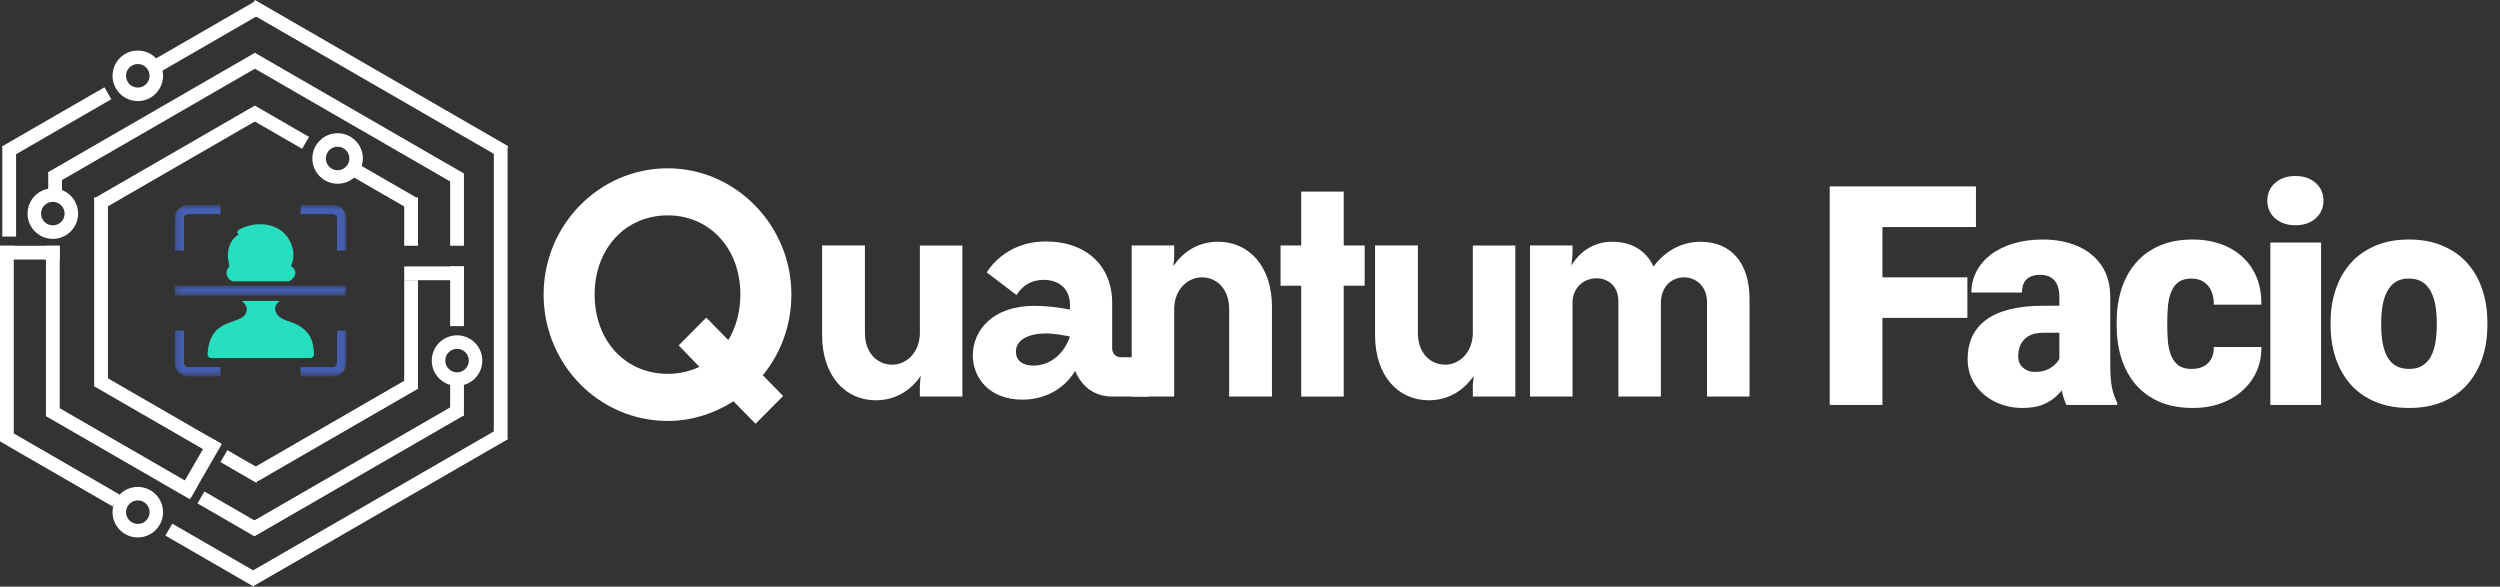<svg width="375" height="88" viewBox="0 0 375 88" fill="none" xmlns="http://www.w3.org/2000/svg">
<rect x="0" y="0" width="375" height="88" fill="#333333" stroke="none"/>
<path d="M69.59 39.963H60.633V42.03H69.59V39.963Z" fill="white"/>
<path d="M46.351 20.53L38.24 15.848L37.206 17.638L45.317 22.321L46.351 20.53Z" fill="white"/>
<path d="M8.957 36.863H0V38.93H8.957V36.863Z" fill="white"/>
<path d="M69.59 48.92V39.963H67.523V48.92H69.59Z" fill="white"/>
<path d="M69.59 62.357V56.501H67.523V62.357H69.59Z" fill="white"/>
<path d="M28.661 74.592L33.275 66.601L31.485 65.567L26.871 73.558L28.661 74.592Z" fill="white"/>
<path d="M62.7 36.862V29.627H60.633V36.862H62.7Z" fill="white"/>
<path d="M69.59 36.862V26.183H67.523V36.862H69.59Z" fill="white"/>
<path d="M76.136 65.801V22.049H74.069V65.801H76.136Z" fill="white"/>
<path d="M62.619 29.731L54.087 24.805L53.053 26.595L61.585 31.521L62.619 29.731Z" fill="white"/>
<path d="M39.486 70.63L34.105 67.523L33.072 69.314L38.453 72.42L39.486 70.63Z" fill="white"/>
<path d="M9.301 29.283V25.838H7.234V29.283H9.301Z" fill="white"/>
<path d="M39.126 78.613L30.66 73.725L29.627 75.515L38.093 80.403L39.126 78.613Z" fill="white"/>
<path d="M39.101 86.205L25.838 78.548L24.804 80.338L38.068 87.996L39.101 86.205Z" fill="white"/>
<path d="M68.539 60.523L37.123 78.661L38.156 80.451L69.572 62.313L68.539 60.523Z" fill="white"/>
<path d="M75.168 64.078L37.148 86.028L38.182 87.818L76.202 65.868L75.168 64.078Z" fill="white"/>
<path d="M33.055 66.487L15.124 56.135L14.091 57.925L32.022 68.277L33.055 66.487Z" fill="white"/>
<path d="M29.521 73.103L7.924 60.634L6.891 62.424L28.488 74.893L29.521 73.103Z" fill="white"/>
<path d="M17.929 74.177L1.034 64.423L0 66.213L16.895 75.967L17.929 74.177Z" fill="white"/>
<path d="M62.7 58.222V42.03H60.633V58.222H62.7Z" fill="white"/>
<path d="M38.655 72.193L62.736 58.29L61.703 56.499L37.622 70.403L38.655 72.193Z" fill="white"/>
<path d="M16.192 57.877V29.627H14.125L14.125 57.877H16.192Z" fill="white"/>
<path d="M8.957 62.356L8.957 36.863H6.89L6.89 62.356H8.957Z" fill="white"/>
<path d="M2.067 66.146L2.067 36.863H-0L-0 66.146H2.067Z" fill="white"/>
<path d="M2.411 35.485L2.411 22.049H0.344L0.344 35.485H2.411Z" fill="white"/>
<path d="M15.159 31.54L39.24 17.637L38.206 15.847L14.125 29.75L15.159 31.54Z" fill="white"/>
<path d="M8.258 27.612L39.287 9.697L38.253 7.907L7.224 25.822L8.258 27.612Z" fill="white"/>
<path d="M24.263 10.657L39.437 1.896L38.403 0.106L23.23 8.867L24.263 10.657Z" fill="white"/>
<path d="M1.331 23.754L16.699 14.881L15.665 13.091L0.297 21.964L1.331 23.754Z" fill="white"/>
<path d="M37.207 1.79L75.2 23.726L76.234 21.936L38.24 -4.84166e-05L37.207 1.79Z" fill="white"/>
<path d="M37.206 9.714L68.615 27.848L69.648 26.058L38.24 7.924L37.206 9.714Z" fill="white"/>
<path d="M24.459 76.826C24.459 78.919 22.763 80.615 20.67 80.615C18.577 80.615 16.88 78.919 16.88 76.826C16.88 74.733 18.577 73.036 20.67 73.036C22.763 73.036 24.459 74.733 24.459 76.826ZM18.904 76.826C18.904 77.801 19.695 78.592 20.67 78.592C21.645 78.592 22.436 77.801 22.436 76.826C22.436 75.85 21.645 75.06 20.67 75.06C19.695 75.06 18.904 75.85 18.904 76.826Z" fill="white"/>
<path d="M72.346 54.088C72.346 56.181 70.649 57.877 68.557 57.877C66.463 57.877 64.767 56.181 64.767 54.088C64.767 51.995 66.463 50.298 68.557 50.298C70.649 50.298 72.346 51.995 72.346 54.088ZM66.791 54.088C66.791 55.063 67.582 55.854 68.557 55.854C69.532 55.854 70.323 55.063 70.323 54.088C70.323 53.113 69.532 52.322 68.557 52.322C67.582 52.322 66.791 53.113 66.791 54.088Z" fill="white"/>
<path d="M54.432 23.771C54.432 25.864 52.736 27.561 50.642 27.561C48.55 27.561 46.853 25.864 46.853 23.771C46.853 21.679 48.55 19.982 50.642 19.982C52.736 19.982 54.432 21.679 54.432 23.771ZM48.877 23.771C48.877 24.747 49.667 25.537 50.642 25.537C51.618 25.537 52.408 24.747 52.408 23.771C52.408 22.796 51.618 22.006 50.642 22.006C49.667 22.006 48.877 22.796 48.877 23.771Z" fill="white"/>
<path d="M24.459 11.37C24.459 13.463 22.763 15.159 20.67 15.159C18.577 15.159 16.88 13.463 16.88 11.37C16.88 9.277 18.577 7.58 20.67 7.58C22.763 7.58 24.459 9.277 24.459 11.37ZM18.904 11.37C18.904 12.345 19.695 13.136 20.67 13.136C21.645 13.136 22.436 12.345 22.436 11.37C22.436 10.394 21.645 9.604 20.67 9.604C19.695 9.604 18.904 10.394 18.904 11.37Z" fill="white"/>
<path d="M11.713 32.04C11.713 34.133 10.016 35.829 7.923 35.829C5.83 35.829 4.134 34.133 4.134 32.04C4.134 29.947 5.83 28.25 7.923 28.25C10.016 28.25 11.713 29.947 11.713 32.04ZM6.157 32.04C6.157 33.015 6.948 33.805 7.923 33.805C8.899 33.805 9.689 33.015 9.689 32.04C9.689 31.064 8.899 30.274 7.923 30.274C6.948 30.274 6.157 31.064 6.157 32.04Z" fill="white"/>
<path d="M144.357 59.482H137.98V57.951C137.98 57.579 138.026 57.021 138.118 56.372C136.66 58.508 134.384 60.041 131.378 60.041C126.778 60.041 123.318 56.372 123.318 50.289V36.823H129.738V49.919C129.738 53.076 131.697 54.702 133.837 54.702C135.75 54.702 137.844 53.171 137.982 50.106V36.825H144.358V59.482H144.357Z" fill="white"/>
<path d="M166.871 59.482C164.138 59.482 162.271 57.995 161.27 55.628C159.995 57.81 157.309 59.947 153.346 59.947C148.427 59.947 145.922 56.697 145.922 53.307C145.922 49.546 148.928 45.877 155.121 45.877C156.988 45.877 158.809 46.109 160.494 46.435V45.692C160.494 43.463 158.992 41.977 156.533 41.977C154.802 41.977 153.391 42.766 152.48 44.252L148.018 40.862C148.018 40.862 150.569 36.219 156.852 36.219C163.045 36.219 166.825 39.979 166.825 45.414V52.239C166.825 53.075 167.371 53.586 168.191 53.586H172.325V59.484H166.871V59.482ZM160.494 50.474C159.31 50.242 157.853 50.01 156.988 50.01C154.393 50.01 152.388 50.893 152.388 52.75C152.388 54.005 153.3 54.84 154.983 54.84C157.672 54.839 159.676 52.935 160.494 50.474Z" fill="white"/>
<path d="M176.13 59.482H169.755V36.821H176.13V38.352C176.13 38.724 176.084 39.282 175.994 39.931C177.452 37.795 179.682 36.262 182.734 36.262C187.333 36.262 190.794 39.931 190.794 46.012V59.478H184.374V46.382C184.374 43.226 182.415 41.599 180.275 41.599C178.362 41.599 176.222 43.177 176.13 46.195V59.482Z" fill="white"/>
<path d="M195.182 36.822V28.741H201.557V36.822H204.698V42.858H201.557V59.483H195.182V42.858H192.084V36.822H195.182Z" fill="white"/>
<path d="M227.298 59.482H220.922V57.951C220.922 57.579 220.968 57.021 221.06 56.372C219.602 58.508 217.326 60.041 214.32 60.041C209.72 60.041 206.26 56.372 206.26 50.289V36.823H212.68V49.919C212.68 53.076 214.639 54.702 216.779 54.702C218.692 54.702 220.786 53.171 220.924 50.106V36.825H227.3V59.482H227.298Z" fill="white"/>
<path d="M229.502 59.483V36.822H235.878V37.983C235.878 38.402 235.787 39.145 235.697 39.84C237.017 37.658 239.157 36.265 241.798 36.265C245.032 36.265 246.99 37.796 248.037 39.98C249.631 37.798 252.09 36.265 255.096 36.265C259.65 36.265 262.428 39.421 262.428 44.855V59.483H256.052V45.319C256.052 42.858 254.32 41.604 252.591 41.604C250.86 41.604 249.13 42.858 249.13 45.505V59.481H242.756V45.179C242.756 42.857 241.162 41.742 239.477 41.742C237.745 41.742 235.97 42.95 235.878 45.271V59.481H229.502V59.483Z" fill="white"/>
<path d="M81.543 44.165C81.543 33.782 89.865 25.245 100.15 25.245C110.333 25.245 118.707 33.784 118.707 44.167C118.707 48.805 117.104 53.023 114.417 56.289L117.466 59.399L113.33 63.563L110.023 60.19C107.127 62.035 103.768 63.143 100.15 63.143C89.865 63.139 81.543 54.655 81.543 44.165ZM104.906 55.022L101.805 51.807L105.941 47.642L109.248 51.015C110.385 49.117 111.057 46.797 111.057 44.163C111.057 37.206 106.405 32.305 100.152 32.305C93.845 32.305 89.195 37.259 89.195 44.163C89.195 51.174 93.847 56.075 100.152 56.075C101.857 56.077 103.51 55.708 104.906 55.022Z" fill="white"/>
<path d="M282.362 27.955V60.745H274.457V27.955H282.362ZM295.108 41.603V47.683H280.11V41.603H295.108ZM296.392 27.955V34.058H280.11V27.955H296.392ZM308.904 54.619V44.575C308.904 43.885 308.807 43.292 308.611 42.796C308.416 42.301 308.108 41.918 307.688 41.648C307.268 41.362 306.705 41.22 305.999 41.22C305.429 41.22 304.941 41.317 304.535 41.513C304.13 41.708 303.822 42 303.612 42.391C303.402 42.781 303.297 43.276 303.297 43.877H295.707C295.707 42.751 295.955 41.708 296.451 40.747C296.961 39.771 297.682 38.923 298.612 38.202C299.558 37.481 300.684 36.926 301.991 36.535C303.312 36.13 304.783 35.928 306.404 35.928C308.341 35.928 310.068 36.25 311.584 36.896C313.115 37.541 314.324 38.51 315.21 39.801C316.096 41.077 316.538 42.684 316.538 44.62V54.597C316.538 56.188 316.629 57.397 316.809 58.222C316.989 59.033 317.244 59.746 317.574 60.362V60.745H309.963C309.602 59.994 309.332 59.078 309.152 57.997C308.987 56.901 308.904 55.775 308.904 54.619ZM309.828 45.859L309.873 49.913H306.517C305.811 49.913 305.211 50.01 304.715 50.205C304.235 50.4 303.845 50.671 303.544 51.016C303.259 51.346 303.049 51.722 302.914 52.142C302.794 52.562 302.734 53.005 302.734 53.471C302.734 53.921 302.839 54.326 303.049 54.687C303.274 55.032 303.574 55.302 303.95 55.497C304.325 55.693 304.745 55.79 305.211 55.79C306.052 55.79 306.765 55.633 307.35 55.317C307.951 54.987 308.409 54.589 308.724 54.124C309.039 53.658 309.197 53.223 309.197 52.818L310.863 55.925C310.563 56.526 310.218 57.134 309.828 57.749C309.452 58.365 308.979 58.935 308.409 59.461C307.853 59.971 307.17 60.392 306.359 60.722C305.549 61.037 304.565 61.195 303.409 61.195C301.908 61.195 300.527 60.887 299.266 60.272C298.019 59.656 297.021 58.8 296.27 57.704C295.52 56.593 295.144 55.317 295.144 53.876C295.144 52.615 295.37 51.489 295.82 50.498C296.285 49.507 296.984 48.666 297.914 47.976C298.845 47.285 300.031 46.76 301.473 46.399C302.914 46.039 304.61 45.859 306.562 45.859H309.828ZM328.735 55.34C329.441 55.34 330.042 55.212 330.537 54.957C331.047 54.687 331.43 54.311 331.686 53.831C331.956 53.336 332.083 52.742 332.068 52.052H339.207C339.222 53.883 338.772 55.49 337.856 56.871C336.955 58.237 335.724 59.303 334.163 60.069C332.616 60.82 330.867 61.195 328.916 61.195C327.009 61.195 325.342 60.887 323.916 60.272C322.49 59.641 321.296 58.77 320.335 57.659C319.39 56.533 318.676 55.22 318.196 53.718C317.731 52.217 317.498 50.588 317.498 48.831V48.313C317.498 46.557 317.731 44.928 318.196 43.427C318.676 41.91 319.39 40.597 320.335 39.486C321.296 38.36 322.482 37.489 323.894 36.873C325.32 36.243 326.979 35.928 328.87 35.928C330.897 35.928 332.684 36.31 334.23 37.076C335.792 37.842 337.015 38.953 337.901 40.409C338.787 41.865 339.222 43.629 339.207 45.701H332.068C332.083 44.966 331.971 44.305 331.731 43.719C331.49 43.134 331.115 42.669 330.605 42.323C330.109 41.963 329.471 41.783 328.69 41.783C327.91 41.783 327.279 41.955 326.799 42.301C326.318 42.646 325.95 43.126 325.695 43.742C325.455 44.343 325.29 45.033 325.2 45.814C325.125 46.594 325.087 47.428 325.087 48.313V48.831C325.087 49.732 325.125 50.581 325.2 51.376C325.29 52.157 325.462 52.848 325.718 53.448C325.973 54.034 326.341 54.499 326.821 54.844C327.302 55.175 327.94 55.34 328.735 55.34ZM348.161 36.378V60.745H340.549V36.378H348.161ZM340.099 30.095C340.099 29.014 340.489 28.128 341.27 27.437C342.051 26.747 343.064 26.401 344.31 26.401C345.556 26.401 346.57 26.747 347.35 27.437C348.131 28.128 348.522 29.014 348.522 30.095C348.522 31.176 348.131 32.062 347.35 32.752C346.57 33.443 345.556 33.788 344.31 33.788C343.064 33.788 342.051 33.443 341.27 32.752C340.489 32.062 340.099 31.176 340.099 30.095ZM349.593 48.809V48.336C349.593 46.55 349.849 44.906 350.359 43.404C350.87 41.888 351.62 40.574 352.611 39.463C353.602 38.352 354.826 37.489 356.282 36.873C357.738 36.243 359.42 35.928 361.326 35.928C363.248 35.928 364.937 36.243 366.393 36.873C367.865 37.489 369.096 38.352 370.087 39.463C371.078 40.574 371.828 41.888 372.339 43.404C372.849 44.906 373.104 46.55 373.104 48.336V48.809C373.104 50.581 372.849 52.224 372.339 53.741C371.828 55.242 371.078 56.556 370.087 57.682C369.096 58.793 367.872 59.656 366.416 60.272C364.96 60.887 363.278 61.195 361.371 61.195C359.465 61.195 357.776 60.887 356.304 60.272C354.833 59.656 353.602 58.793 352.611 57.682C351.62 56.556 350.87 55.242 350.359 53.741C349.849 52.224 349.593 50.581 349.593 48.809ZM357.183 48.336V48.809C357.183 49.725 357.25 50.581 357.385 51.376C357.521 52.172 357.746 52.87 358.061 53.471C358.376 54.056 358.804 54.514 359.345 54.844C359.885 55.175 360.561 55.34 361.371 55.34C362.167 55.34 362.828 55.175 363.353 54.844C363.894 54.514 364.322 54.056 364.637 53.471C364.952 52.87 365.177 52.172 365.313 51.376C365.448 50.581 365.515 49.725 365.515 48.809V48.336C365.515 47.45 365.448 46.617 365.313 45.836C365.177 45.041 364.952 44.343 364.637 43.742C364.322 43.126 363.894 42.646 363.353 42.301C362.813 41.955 362.137 41.783 361.326 41.783C360.531 41.783 359.863 41.955 359.322 42.301C358.797 42.646 358.376 43.126 358.061 43.742C357.746 44.343 357.521 45.041 357.385 45.836C357.25 46.617 357.183 47.45 357.183 48.336Z" fill="white"/>
<path d="M34.41 39.967C34.441 39.939 34.191 38.819 34.184 38.681C34.16 38.195 34.206 37.708 34.317 37.235C34.53 36.332 35.043 35.616 35.853 35.144C35.661 35.161 35.541 34.903 35.611 34.724C35.682 34.544 35.863 34.436 36.036 34.349C37.902 33.404 40.282 33.336 42.019 34.501C43.683 35.617 44.514 37.957 43.702 39.768C43.654 39.877 43.696 40.008 43.803 40.059C44.17 40.226 44.376 40.713 44.284 41.125C44.189 41.546 43.871 41.877 43.504 42.113C43.503 42.114 43.503 42.114 43.503 42.114C43.424 42.165 43.335 42.199 43.241 42.199H34.994C34.915 42.199 34.834 42.182 34.767 42.139C34.755 42.131 34.741 42.123 34.726 42.116C34.377 41.946 34.105 41.616 34.016 41.238C33.909 40.785 34.066 40.279 34.41 39.967Z" fill="#27DEBF"/>
<path d="M47.1 53.132C47.113 53.448 46.857 53.709 46.541 53.709H31.693C31.37 53.709 31.115 53.436 31.134 53.113C31.159 52.718 31.203 52.325 31.281 51.937C31.481 50.956 31.921 49.992 32.68 49.339C33.647 48.507 34.999 48.276 36.124 47.725C36.529 47.528 36.854 47.183 36.973 46.748C37.16 46.071 36.759 45.594 36.322 45.144H41.948C41.559 45.501 41.147 45.852 41.307 46.577C41.375 46.883 41.535 47.165 41.76 47.383C42.317 47.926 43.081 48.105 43.793 48.368C44.801 48.741 45.767 49.334 46.353 50.235C46.842 50.989 47.019 51.874 47.081 52.78C47.09 52.898 47.095 53.014 47.1 53.132Z" fill="#27DEBF"/>
<mask id="mask0_197_2133" style="mask-type:luminance" maskUnits="userSpaceOnUse" x="26" y="30" width="26" height="27">
<path d="M26.213 30.73H51.943V56.459H26.213V30.73Z" fill="white"/>
</mask>
<g mask="url(#mask0_197_2133)">
<path d="M28.255 55.072C27.894 55.072 27.601 54.778 27.601 54.416V49.603H26.213V54.416C26.213 55.543 27.129 56.459 28.255 56.459H33.069V55.072H28.255ZM50.556 49.603V54.416C50.556 54.778 50.262 55.072 49.901 55.072H45.087V56.459H49.901C51.027 56.459 51.943 55.543 51.943 54.416V49.603H50.556ZM49.901 30.73H45.087V32.116H49.901C50.262 32.116 50.556 32.41 50.556 32.772V37.585H51.943V32.772C51.943 31.645 51.027 30.73 49.901 30.73ZM28.255 30.73C27.129 30.73 26.213 31.645 26.213 32.772V37.585H27.601V32.772C27.601 32.41 27.894 32.116 28.255 32.116H33.069V30.73H28.255Z" fill="#455FB5"/>
</g>
<mask id="mask1_197_2133" style="mask-type:luminance" maskUnits="userSpaceOnUse" x="26" y="42" width="26" height="3">
<path d="M26.213 42.799H51.943V44.412H26.213V42.799Z" fill="white"/>
</mask>
<g mask="url(#mask1_197_2133)">
<path d="M51.943 42.823V44.364H26.213V42.823H51.943Z" fill="#455FB5"/>
</g>
</svg>
